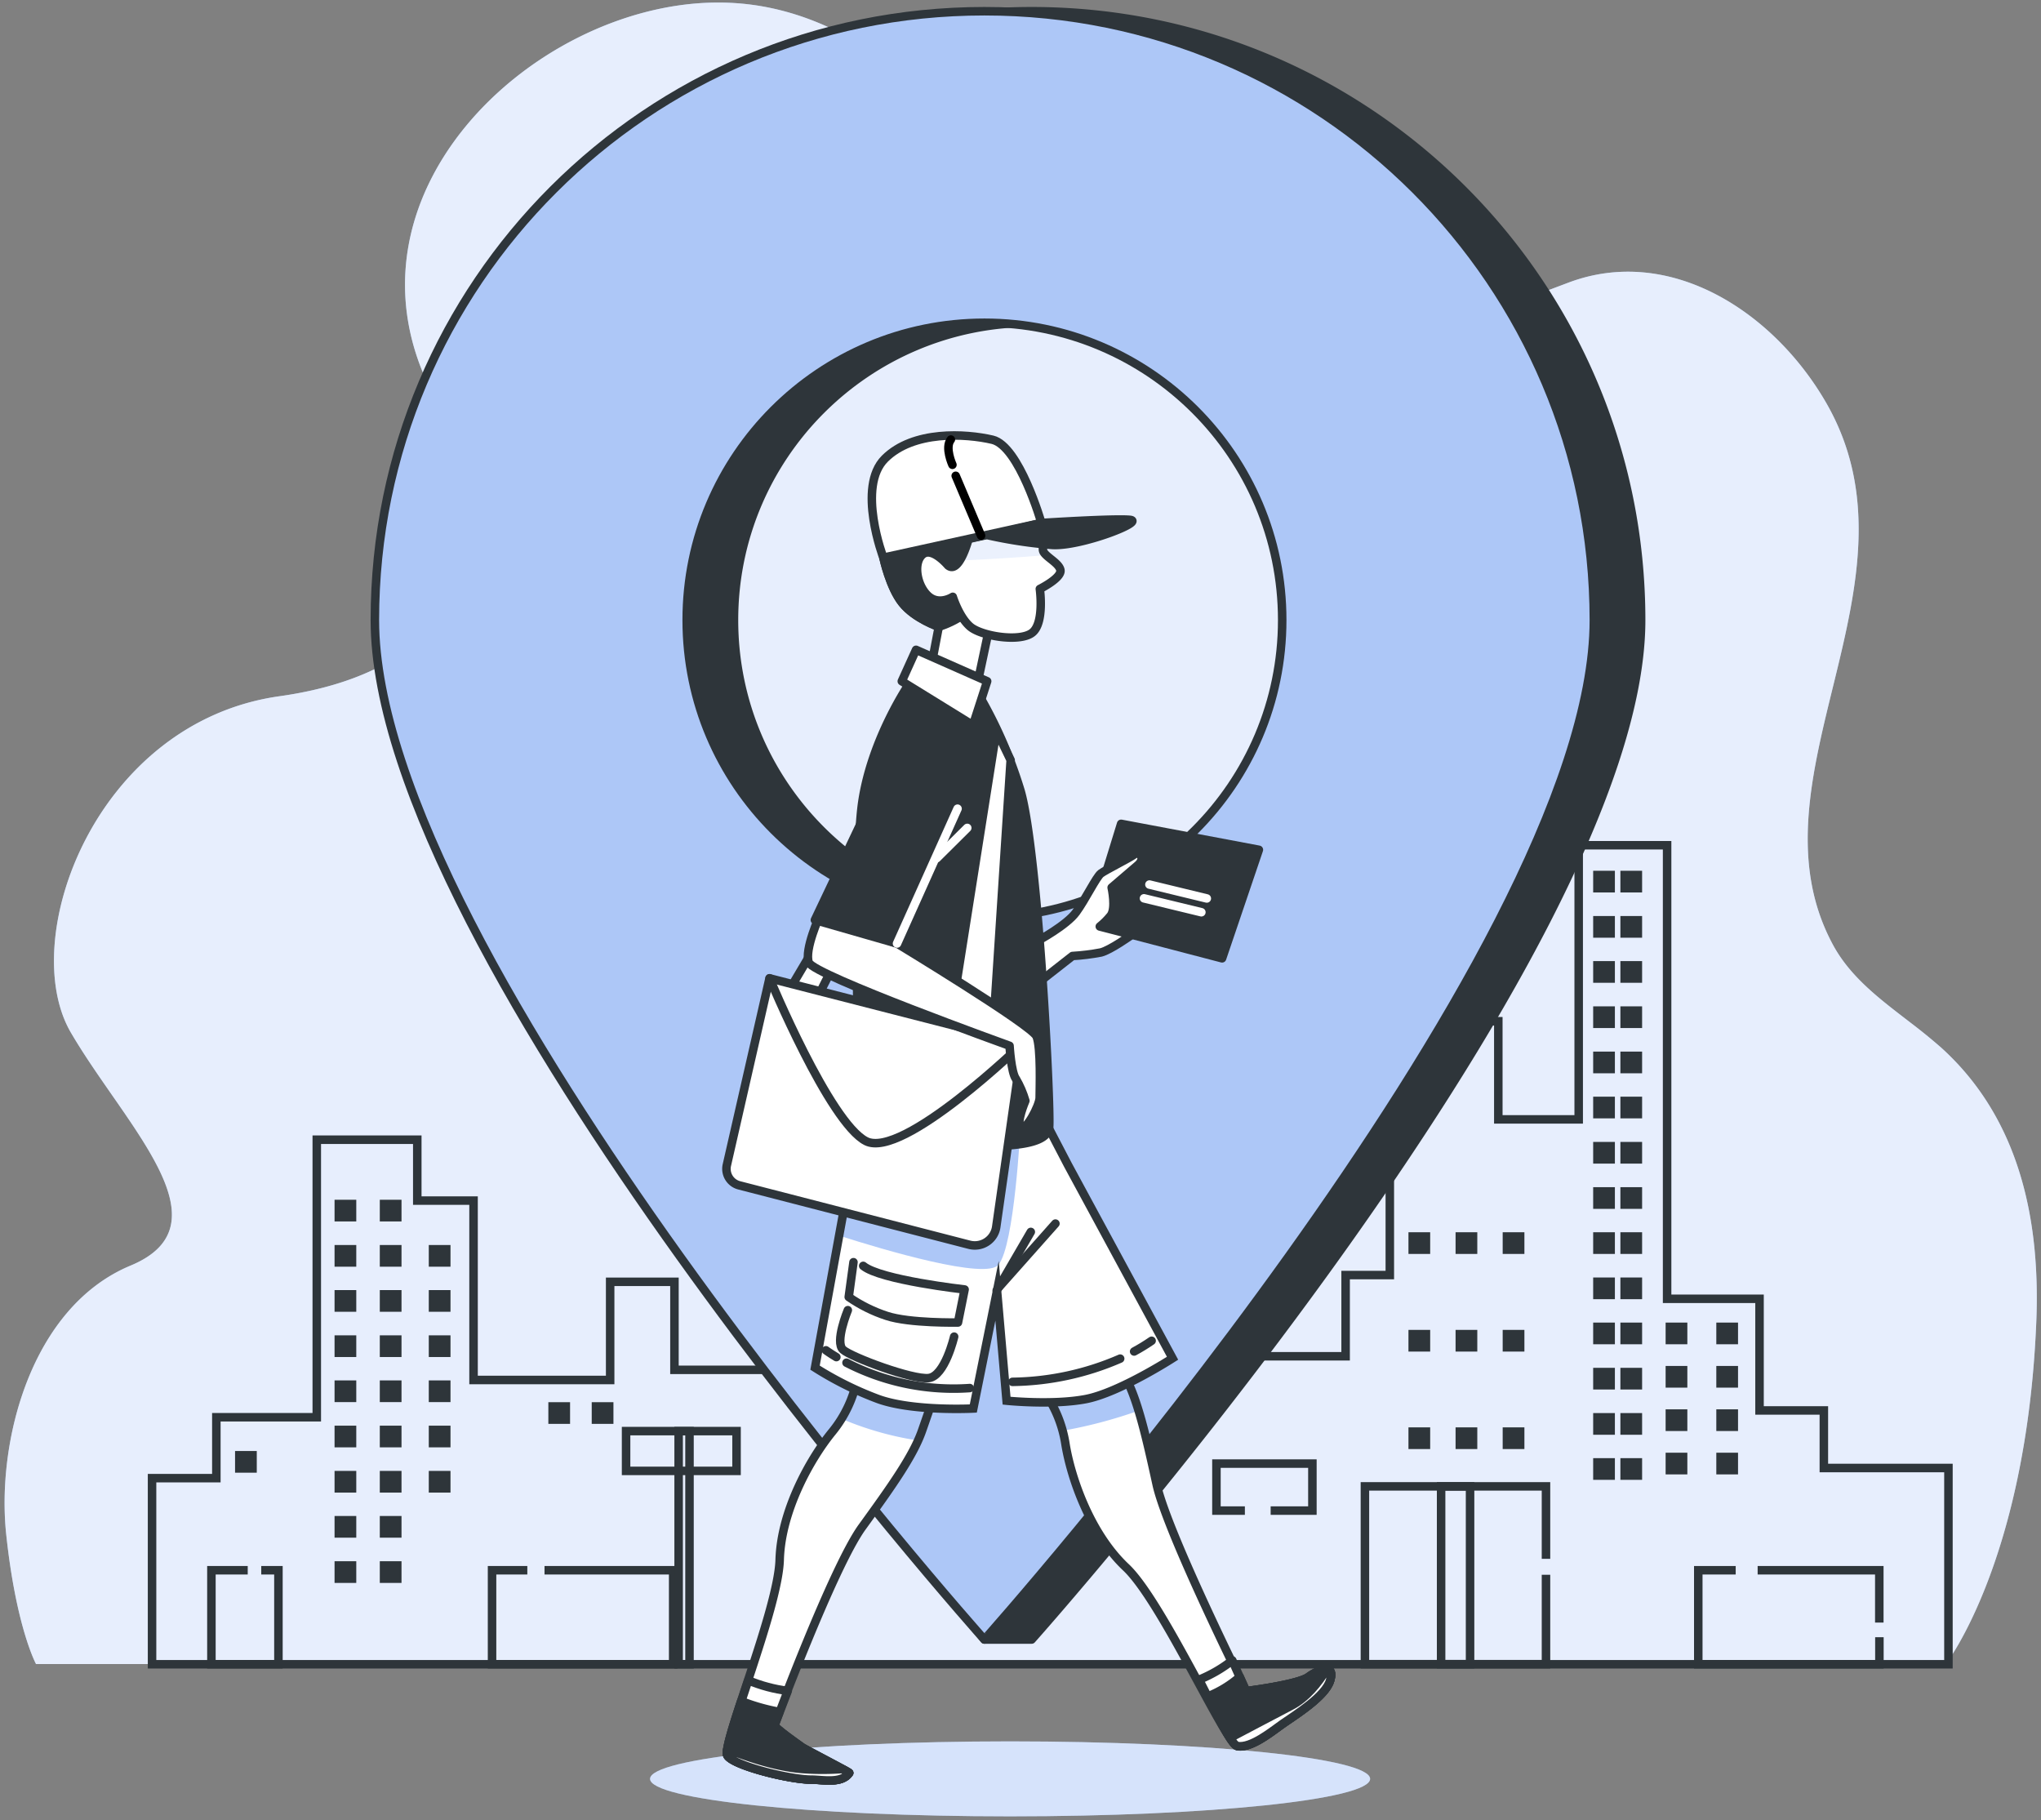 <svg xmlns="http://www.w3.org/2000/svg" width="120" height="107" viewBox="0 0 120 107"><rect x="0" y="0" width="120" height="107" fill="#808080" stroke="none"/><g><g><g><g><path fill="#adc7f7" d="M112.31 60.106c-1.733-1.338-3.502-2.634-4.544-4.568-5.277-9.788 5.709-21.238-.389-31.844-3.094-5.38-9.197-9.318-15.152-7.082-6.348 2.387-12.34 4.879-19.167 2.906C61.114 16.06 54.911-.12 41.9.153 31.22.375 19.333 11.614 25.51 23.278c4.681 8.825 1.756 16.128-9.069 17.65C5.616 42.447.961 55.22 4.17 60.707c3.208 5.486 9.358 11.258 3.508 13.692C1.827 76.834-.22 84.745.367 90.218c.585 5.472 1.752 7.606 1.752 7.606h112.283s4.737-6.086 5.32-20.08c.255-6.067-1.003-12.008-5.592-16.157a33.822 33.822 0 0 0-1.82-1.481z"/></g><g opacity=".7"><path fill="#fff" d="M112.31 60.106c-1.733-1.338-3.502-2.634-4.544-4.568-5.277-9.788 5.709-21.238-.389-31.844-3.094-5.38-9.197-9.318-15.152-7.082-6.348 2.387-12.34 4.879-19.167 2.906C61.114 16.06 54.911-.12 41.9.153 31.22.375 19.333 11.614 25.51 23.278c4.681 8.825 1.756 16.128-9.069 17.65C5.616 42.447.961 55.22 4.17 60.707c3.208 5.486 9.358 11.258 3.508 13.692C1.827 76.834-.22 84.745.367 90.218c.585 5.472 1.752 7.606 1.752 7.606h112.283s4.737-6.086 5.32-20.08c.255-6.067-1.003-12.008-5.592-16.157a33.822 33.822 0 0 0-1.82-1.481z"/></g></g><g><g><path fill="#adc7f7" d="M59.388 106.778c11.69 0 21.168-.987 21.168-2.204s-9.478-2.204-21.168-2.204-21.168.987-21.168 2.204 9.477 2.204 21.168 2.204z"/></g><g opacity=".5"><path fill="#fff" d="M59.388 106.778c11.69 0 21.168-.987 21.168-2.204s-9.478-2.204-21.168-2.204-21.168.987-21.168 2.204 9.477 2.204 21.168 2.204z"/></g></g><g><g><path fill="none" stroke="#2e353a" stroke-miterlimit="20" stroke-width=".5" d="M107.233 86.298v0-3.383 0h-3.782v0-6.564 0h-5.434v0V49.69v0h-5.198v16.115h-4.726v0-5.769 0h-6.379v14.921h-2.599v4.775h-6.142v0-1.79 0h1.888v0-.995 0h-7.797v1.194h.947v5.173h-4.018v0-9.75 0H49.817v6.963H39.654v0-5.173 0h-3.78v5.771h-8.032v0V70.58v0h-3.308v0V67v0h-5.909v16.315H12.72v3.58H8.94v10.942h105.618v0-11.538 0h-7.325v0z"/></g><g><path fill="#2e353a" d="M19.67 70.53h1.277v1.275H19.67z"/></g><g><path fill="#2e353a" d="M22.33 70.53h1.277v1.275H22.33z"/></g><g><path fill="#2e353a" d="M19.67 73.19h1.277v1.275H19.67z"/></g><g><path fill="#2e353a" d="M22.33 73.19h1.277v1.275H22.33z"/></g><g><path fill="#2e353a" d="M25.21 73.19h1.277v1.275H25.21z"/></g><g><path fill="#2e353a" d="M25.21 75.84h1.277v1.275H25.21z"/></g><g><path fill="#2e353a" d="M25.21 78.5h1.277v1.275H25.21z"/></g><g><path fill="#2e353a" d="M25.21 81.15h1.277v1.275H25.21z"/></g><g><path fill="#2e353a" d="M25.21 83.81h1.277v1.275H25.21z"/></g><g><path fill="#2e353a" d="M25.21 86.47h1.277v1.275H25.21z"/></g><g><path fill="#2e353a" d="M19.67 75.84h1.277v1.275H19.67z"/></g><g><path fill="#2e353a" d="M22.33 75.84h1.277v1.275H22.33z"/></g><g><path fill="#2e353a" d="M19.67 78.5h1.277v1.275H19.67z"/></g><g><path fill="#2e353a" d="M22.33 78.5h1.277v1.275H22.33z"/></g><g><path fill="#2e353a" d="M19.67 81.15h1.277v1.275H19.67z"/></g><g><path fill="#2e353a" d="M22.33 81.15h1.277v1.275H22.33z"/></g><g><path fill="#2e353a" d="M19.67 83.81h1.277v1.275H19.67z"/></g><g><path fill="#2e353a" d="M13.82 85.3h1.277v1.275H13.82z"/></g><g><path fill="#2e353a" d="M32.24 82.43h1.277v1.275H32.24z"/></g><g><path fill="#2e353a" d="M34.79 82.43h1.277v1.275H34.79z"/></g><g><path fill="#2e353a" d="M93.67 51.19h1.277v1.275H93.67z"/></g><g><path fill="#2e353a" d="M95.27 51.19h1.277v1.275H95.27z"/></g><g><path fill="#2e353a" d="M93.67 53.85h1.277v1.275H93.67z"/></g><g><path fill="#2e353a" d="M95.27 53.85h1.277v1.275H95.27z"/></g><g><path fill="#2e353a" d="M93.67 56.5h1.277v1.275H93.67z"/></g><g><path fill="#2e353a" d="M95.27 56.5h1.277v1.275H95.27z"/></g><g><path fill="#2e353a" d="M93.67 59.16h1.277v1.275H93.67z"/></g><g><path fill="#2e353a" d="M95.27 59.16h1.277v1.275H95.27z"/></g><g><path fill="#2e353a" d="M93.67 61.82h1.277v1.275H93.67z"/></g><g><path fill="#2e353a" d="M95.27 61.82h1.277v1.275H95.27z"/></g><g><path fill="#2e353a" d="M93.67 64.47h1.277v1.275H93.67z"/></g><g><path fill="#2e353a" d="M95.27 64.47h1.277v1.275H95.27z"/></g><g><path fill="#2e353a" d="M93.67 67.13h1.277v1.275H93.67z"/></g><g><path fill="#2e353a" d="M95.27 67.13h1.277v1.275H95.27z"/></g><g><path fill="#2e353a" d="M93.67 69.79h1.277v1.275H93.67z"/></g><g><path fill="#2e353a" d="M95.27 69.79h1.277v1.275H95.27z"/></g><g><path fill="#2e353a" d="M93.67 72.44h1.277v1.275H93.67z"/></g><g><path fill="#2e353a" d="M95.27 72.44h1.277v1.275H95.27z"/></g><g><path fill="#2e353a" d="M82.81 72.44h1.277v1.275H82.81z"/></g><g><path fill="#2e353a" d="M85.58 72.44h1.277v1.275H85.58z"/></g><g><path fill="#2e353a" d="M88.35 72.44h1.277v1.275H88.35z"/></g><g><path fill="#2e353a" d="M82.81 78.18h1.277v1.275H82.81z"/></g><g><path fill="#2e353a" d="M85.58 78.18h1.277v1.275H85.58z"/></g><g><path fill="#2e353a" d="M88.35 78.18h1.277v1.275H88.35z"/></g><g><path fill="#2e353a" d="M82.81 83.91h1.277v1.275H82.81z"/></g><g><path fill="#2e353a" d="M85.58 83.91h1.277v1.275H85.58z"/></g><g><path fill="#2e353a" d="M88.35 83.91h1.277v1.275H88.35z"/></g><g><path fill="#2e353a" d="M93.67 75.1h1.277v1.275H93.67z"/></g><g><path fill="#2e353a" d="M95.27 75.1h1.277v1.275H95.27z"/></g><g><path fill="#2e353a" d="M93.67 77.75h1.277v1.275H93.67z"/></g><g><path fill="#2e353a" d="M95.27 77.75h1.277v1.275H95.27z"/></g><g><path fill="#2e353a" d="M93.67 80.41h1.277v1.275H93.67z"/></g><g><path fill="#2e353a" d="M95.27 80.41h1.277v1.275H95.27z"/></g><g><path fill="#2e353a" d="M97.93 77.75h1.277v1.275H97.93z"/></g><g><path fill="#2e353a" d="M100.91 77.75h1.277v1.275h-1.277z"/></g><g><path fill="#2e353a" d="M97.93 80.3h1.277v1.275H97.93z"/></g><g><path fill="#2e353a" d="M100.91 80.3h1.277v1.275h-1.277z"/></g><g><path fill="#2e353a" d="M97.93 82.85h1.277v1.275H97.93z"/></g><g><path fill="#2e353a" d="M100.91 82.85h1.277v1.275h-1.277z"/></g><g><path fill="#2e353a" d="M97.93 85.4h1.277v1.275H97.93z"/></g><g><path fill="#2e353a" d="M100.91 85.4h1.277v1.275h-1.277z"/></g><g><path fill="#2e353a" d="M93.67 83.07h1.277v1.275H93.67z"/></g><g><path fill="#2e353a" d="M95.27 83.07h1.277v1.275H95.27z"/></g><g><path fill="#2e353a" d="M93.67 85.72h1.277v1.275H93.67z"/></g><g><path fill="#2e353a" d="M95.27 85.72h1.277v1.275H95.27z"/></g><g><path fill="#2e353a" d="M22.33 83.81h1.277v1.275H22.33z"/></g><g><path fill="#2e353a" d="M19.67 86.47h1.277v1.275H19.67z"/></g><g><path fill="#2e353a" d="M22.33 86.47h1.277v1.275H22.33z"/></g><g><path fill="#2e353a" d="M19.67 89.12h1.277v1.275H19.67z"/></g><g><path fill="#2e353a" d="M22.33 89.12h1.277v1.275H22.33z"/></g><g><path fill="#2e353a" d="M19.67 91.78h1.277v1.275H19.67z"/></g><g><path fill="#2e353a" d="M22.33 91.78h1.277v1.275H22.33z"/></g><g><path fill="none" stroke="#2e353a" stroke-miterlimit="20" stroke-width=".5" d="M90.896 92.575v5.257H80.25v0V87.38v0h10.646v4.259"/></g><g><path fill="none" stroke="#2e353a" stroke-miterlimit="20" stroke-width=".5" d="M110.499 96.247v1.588H99.85v0-5.525 0h2.2v0"/></g><g><path fill="none" stroke="#2e353a" stroke-miterlimit="20" stroke-width=".5" d="M103.34 92.31v0h7.153v3.076"/></g><g><path fill="none" stroke="#2e353a" stroke-miterlimit="20" stroke-width=".5" d="M32.015 92.31v0h7.564v5.525H28.93v0-5.525 0h2.074v0"/></g><g><path fill="none" stroke="#2e353a" stroke-miterlimit="20" stroke-width=".5" d="M15.36 92.31v0h1.01v5.525h-3.94v0-5.525 0h2.135v0"/></g><g><path fill="none" stroke="#2e353a" stroke-miterlimit="20" stroke-width=".5" d="M84.73 87.38v0h1.702v10.452H84.73v0z"/></g><g><path fill="none" stroke="#2e353a" stroke-miterlimit="20" stroke-width=".5" d="M73.192 88.803v0H71.52v0-2.763 0h5.642v2.763h-2.454v0"/></g><g><path fill="none" stroke="#2e353a" stroke-miterlimit="20" stroke-width=".5" d="M36.81 84.13v0h6.495v2.339H36.81v0z"/></g><g><path fill="none" stroke="#2e353a" stroke-miterlimit="20" stroke-width=".5" d="M39.9 84.13v0h.639v13.705H39.9v0z"/></g></g><g><g><path fill="#2e353a" d="M43.154 36.45c0-9.651 7.838-17.476 17.507-17.476 9.668 0 17.506 7.825 17.506 17.477 0 4.635-1.845 9.08-5.128 12.357a17.521 17.521 0 0 1-12.378 5.12c-9.669 0-17.507-7.825-17.507-17.477zM60.656.66C40.864.66 24.82 16.685 24.82 36.452c0 17.854 33.058 59.93 33.058 59.93h2.778S96.49 56.219 96.49 36.453C96.491 16.685 80.447.66 60.656.66z"/><path fill="none" stroke="#2e353a" stroke-linecap="round" stroke-linejoin="round" stroke-miterlimit="20" stroke-width=".5" d="M43.154 36.45c0-9.651 7.838-17.476 17.507-17.476 9.668 0 17.506 7.825 17.506 17.477 0 4.635-1.845 9.08-5.128 12.357a17.521 17.521 0 0 1-12.378 5.12c-9.669 0-17.507-7.825-17.507-17.477zM60.656.66C40.864.66 24.82 16.685 24.82 36.452c0 17.854 33.058 59.93 33.058 59.93h2.778S96.49 56.219 96.49 36.453C96.491 16.685 80.447.66 60.656.66z"/></g><g><path fill="#adc7f7" d="M40.374 36.45c0-9.651 7.838-17.476 17.507-17.476 9.668 0 17.506 7.825 17.506 17.477 0 9.652-7.838 17.476-17.506 17.476-9.669 0-17.507-7.824-17.507-17.476zM57.876.66C38.084.66 22.04 16.685 22.04 36.452c0 19.766 35.836 59.93 35.836 59.93S93.71 56.219 93.71 36.453C93.711 16.685 77.667.66 57.876.66z"/><path fill="none" stroke="#2e353a" stroke-linecap="round" stroke-linejoin="round" stroke-miterlimit="20" stroke-width=".5" d="M40.374 36.45c0-9.651 7.838-17.476 17.507-17.476 9.668 0 17.506 7.825 17.506 17.477 0 9.652-7.838 17.476-17.506 17.476-9.669 0-17.507-7.824-17.507-17.476zM57.876.66C38.084.66 22.04 16.685 22.04 36.452c0 19.766 35.836 59.93 35.836 59.93S93.71 56.219 93.71 36.453C93.711 16.685 77.667.66 57.876.66z"/></g></g><g><g><path fill="#fff" d="M46.36 58.278l3.98-6.728.07 2.428-2.374 4.716-1.676-.416z"/><path fill="none" stroke="#2e353a" stroke-linecap="round" stroke-linejoin="round" stroke-miterlimit="20" stroke-width=".5" d="M46.36 58.278v0l3.98-6.728v0l.07 2.428v0l-2.374 4.716v0l-1.676-.416v0z"/></g><g><path fill="#fff" d="M50.411 81a7.153 7.153 0 0 1-1.497 3.193c-1.27 1.562-2.992 4.609-3.073 7.505-.08 2.896-3.444 10.912-3.072 11.505.371.594 3.665 1.412 4.936 1.412.667 0 1.773.256 2.215-.39.025-.037-2.612-1.388-2.794-1.518-.181-.13-1.65-1.157-1.603-1.288 0 0 3.447-9.277 5.168-11.652 1.72-2.375 2.991-4.162 3.514-5.646.522-1.484.991-2.89.991-2.89z"/></g><g><path fill="#adc7f7" d="M49.48 83.407a18.615 18.615 0 0 0 4.525 1.279c.084-.191.16-.377.224-.555.525-1.487.972-2.9.972-2.9l-4.785-.221a6.952 6.952 0 0 1-.936 2.397z"/></g><g><path fill="none" stroke="#2e353a" stroke-linecap="round" stroke-linejoin="round" stroke-miterlimit="20" stroke-width=".5" d="M50.411 81a7.153 7.153 0 0 1-1.497 3.193c-1.27 1.562-2.992 4.609-3.073 7.505-.08 2.896-3.444 10.912-3.072 11.505.371.594 3.665 1.412 4.936 1.412.667 0 1.773.256 2.215-.39.025-.037-2.612-1.388-2.794-1.518-.181-.13-1.65-1.157-1.603-1.288 0 0 3.447-9.277 5.168-11.652 1.72-2.375 2.991-4.162 3.514-5.646.522-1.484.991-2.89.991-2.89v0z"/></g><g><path fill="#fff" d="M61.24 81.613a7.152 7.152 0 0 1 1.397 3.24c.315 1.984 1.444 5.291 3.564 7.286 2.12 1.995 5.866 10.384 6.559 10.504.813.144 2.053-.888 2.656-1.307.769-.533 2.531-1.62 2.794-2.56.315-1.083-.805-.539-1.277-.19-.612.453-3.665.833-3.665.833s-4.64-9.305-5.265-12.163c-.626-2.857-1.118-4.994-1.875-6.38-.757-1.388-1.516-2.656-1.516-2.656z"/></g><g><path fill="#adc7f7" d="M66.128 80.885c-.762-1.387-1.52-2.655-1.52-2.655l-3.368 3.385a7.01 7.01 0 0 1 1.226 2.497 27.934 27.934 0 0 0 4.47-1.18 10.754 10.754 0 0 0-.808-2.047z"/></g><g><path fill="none" stroke="#2e353a" stroke-linecap="round" stroke-linejoin="round" stroke-miterlimit="20" stroke-width=".5" d="M61.24 81.613a7.152 7.152 0 0 1 1.397 3.24c.315 1.984 1.444 5.291 3.564 7.286 2.12 1.995 5.866 10.384 6.559 10.504.813.144 2.053-.888 2.656-1.307.769-.533 2.531-1.62 2.794-2.56.315-1.083-.805-.539-1.277-.19-.612.453-3.665.833-3.665.833v0s-4.64-9.305-5.265-12.163c-.626-2.857-1.118-4.994-1.875-6.38-.757-1.388-1.516-2.656-1.516-2.656v0z"/></g><g><path fill="#fff" d="M78.207 98.775c.316-1.082-.805-.538-1.277-.188-.611.452-3.665.832-3.665.832s-.33-.721-.81-1.809a8.114 8.114 0 0 1-1.955 1.135c1.048 2.05 1.916 3.85 2.257 3.909.813.144 2.053-.888 2.657-1.307.76-.544 2.522-1.631 2.793-2.572z"/><path fill="none" stroke="#2e353a" stroke-linecap="round" stroke-linejoin="round" stroke-miterlimit="20" stroke-width=".5" d="M78.207 98.775c.316-1.082-.805-.538-1.277-.188-.611.452-3.665.832-3.665.832v0s-.33-.721-.81-1.809a8.114 8.114 0 0 1-1.955 1.135c1.048 2.05 1.916 3.85 2.257 3.909.813.144 2.053-.888 2.657-1.307.76-.544 2.522-1.631 2.793-2.572z"/></g><g><path fill="#fff" d="M50.515 66.175L47.92 80.4a19.814 19.814 0 0 0 3.718 1.847c2.045.738 5.587.555 5.587.555l1.396-6.922.56 6.462s2.695.277 4.647-.092c1.953-.369 5.112-2.403 5.112-2.403l-6.145-11.352-1.397-2.678-10.875-.277z"/></g><g><path fill="#adc7f7" d="M58.71 74.346c.944-1.173 1.285-8.073 1.285-8.073l-9.48-.713v.621l-1.185 6.456c2.654.85 8.645 2.62 9.38 1.71z"/></g><g><path fill="none" stroke="#2e353a" stroke-miterlimit="20" stroke-width=".5" d="M50.515 66.175v0L47.92 80.4a19.814 19.814 0 0 0 3.718 1.847c2.045.738 5.587.555 5.587.555v0l1.396-6.922v0l.56 6.462v0s2.695.277 4.647-.092c1.953-.369 5.112-2.403 5.112-2.403v0l-6.145-11.352v0l-1.397-2.678v0l-10.875-.277v0z"/></g><g><path fill="#2e353a" d="M66.544 54.95l5.308 1.387 2.164-6.381-8.1-1.526-1.816 5.896 2.444.624z"/><path fill="none" stroke="#2e353a" stroke-linecap="round" stroke-linejoin="round" stroke-miterlimit="20" stroke-width=".5" d="M66.544 54.95v0l5.308 1.387v0l2.164-6.381v0l-8.1-1.526v0L64.1 54.326v0l2.444.624v0z"/></g><g><path fill="none" stroke="#fff" stroke-linecap="round" stroke-linejoin="round" stroke-miterlimit="20" stroke-width=".5" d="M67.58 52l3.374.818"/></g><g><path fill="none" stroke="#fff" stroke-linecap="round" stroke-linejoin="round" stroke-miterlimit="20" stroke-width=".5" d="M67.26 52.81l3.374.818"/></g><g><path fill="#fff" d="M61.03 55.299s1.675-.902 2.234-1.665c.559-.763 1.187-2.08 1.467-2.289.279-.208 1.676-.902 1.955-1.11.28-.208.698.208.21.625-.49.416-1.537 1.317-1.537 1.317s.28 1.249-.07 1.665c-.187.23-.397.439-.628.624l1.885.486s-1.257.901-1.815 1.04c-.554.106-1.114.175-1.676.208l-2.305 1.804z"/><path fill="none" stroke="#2e353a" stroke-linecap="round" stroke-linejoin="round" stroke-miterlimit="20" stroke-width=".5" d="M61.03 55.299v0s1.675-.902 2.234-1.665c.559-.763 1.187-2.08 1.467-2.289.279-.208 1.676-.902 1.955-1.11.28-.208.698.208.21.625-.49.416-1.537 1.317-1.537 1.317v0s.28 1.249-.07 1.665c-.187.23-.397.439-.628.624l1.885.486v0s-1.257.901-1.815 1.04c-.554.106-1.114.175-1.676.208l-2.305 1.804v0z"/></g><g><path fill="#2e353a" d="M53.49 40.144s-2.234 3.232-2.793 7.017c-.559 3.784-.184 19.018-.184 19.018s2.972 1.198 5.307 1.198c2.335 0 5.763.186 5.866-1.11.104-1.295-.65-16.154-1.676-19.756a26.502 26.502 0 0 0-3.073-6.658s-2.33-1.557-3.447.291z"/><path fill="none" stroke="#2e353a" stroke-linecap="round" stroke-linejoin="round" stroke-miterlimit="20" stroke-width=".5" d="M53.49 40.144s-2.234 3.232-2.793 7.017c-.559 3.784-.184 19.018-.184 19.018v0s2.972 1.198 5.307 1.198c2.335 0 5.763.186 5.866-1.11.104-1.295-.65-16.154-1.676-19.756a26.502 26.502 0 0 0-3.073-6.658s-2.33-1.557-3.447.291z"/></g><g><path fill="#fff" d="M58.583 42.95L55.58 61.954l2.654.971 1.187-18.241-.838-1.734z"/><path fill="none" stroke="#2e353a" stroke-linecap="round" stroke-linejoin="round" stroke-miterlimit="20" stroke-width=".5" d="M58.583 42.95v0L55.58 61.954v0l2.654.971v0l1.187-18.241v0l-.838-1.734v0z"/></g><g><path fill="#fff" d="M51.94 32.782s.372 1.754 1.117 2.678c.746.924 2.137 1.387 2.137 1.387l-.4 2.1 2.604 1.57.956-4.502.279-5.355s-6.52 1.107-6.693 2.122z"/><path fill="none" stroke="#2e353a" stroke-linecap="round" stroke-linejoin="round" stroke-miterlimit="20" stroke-width=".5" d="M51.94 32.782s.372 1.754 1.117 2.678c.746.924 2.137 1.387 2.137 1.387v0l-.4 2.1v0l2.604 1.57v0l.956-4.502v0l.279-5.355v0s-6.52 1.107-6.693 2.122z"/></g><g><path fill="#2e353a" d="M51.94 32.782s.372 1.754 1.117 2.677c.746.924 2.137 1.388 2.137 1.388s2.235-.647 2.417-2.123c.134-1.065-.068-2.893-.193-3.834-1.897.372-5.344 1.157-5.478 1.892z"/><path fill="none" stroke="#2e353a" stroke-linecap="round" stroke-linejoin="round" stroke-miterlimit="20" stroke-width=".5" d="M51.94 32.782s.372 1.754 1.117 2.677c.746.924 2.137 1.388 2.137 1.388v0s2.235-.647 2.417-2.123c.134-1.065-.068-2.893-.193-3.834-1.897.372-5.344 1.157-5.478 1.892z"/></g><g><path fill="#fff" d="M55.736 33.237s-.93-1.11-1.486-.647c-.556.464-.374 1.757.28 2.403.653.647 1.488.092 1.488.092s.372 1.198 1.023 1.753c.65.555 2.88.924 3.631.369.752-.555.464-2.586.464-2.586s1.302-.646 1.21-1.11c-.093-.463-1.026-.832-1.026-1.198a5.096 5.096 0 0 0-.092-.832v-.741l-4.274.924s-.561 2.128-1.218 1.573z"/></g><g opacity=".5"><g opacity=".5"><path fill="#adc7f7" d="M56.96 31.672c-.12.446-.295.876-.52 1.28 1.676-.076 3.467-.181 5.07-.32a.501.501 0 0 1-.184-.313 5.096 5.096 0 0 0-.093-.833v-.746z"/></g></g><g><path fill="none" stroke="#2e353a" stroke-linecap="round" stroke-linejoin="round" stroke-miterlimit="20" stroke-width=".5" d="M55.736 33.237s-.93-1.11-1.486-.647c-.556.464-.374 1.757.28 2.403.653.647 1.488.092 1.488.092v0s.372 1.198 1.023 1.753c.65.555 2.88.924 3.631.369.752-.555.464-2.586.464-2.586v0s1.302-.646 1.21-1.11c-.093-.463-1.026-.832-1.026-1.198a5.096 5.096 0 0 0-.092-.832v-.741 0l-4.274.924v0s-.561 2.128-1.218 1.573z"/></g><g><path fill="#fff" d="M51.936 32.783l9.294-2.04s-1.302-4.524-2.88-4.893c-1.579-.369-4.648-.555-6.322 1.11-1.673 1.664-.092 5.823-.092 5.823z"/><path fill="none" stroke="#2e353a" stroke-linecap="round" stroke-linejoin="round" stroke-miterlimit="20" stroke-width=".5" d="M51.936 32.783v0l9.294-2.04v0s-1.302-4.524-2.88-4.893c-1.579-.369-4.648-.555-6.322 1.11-1.673 1.664-.092 5.823-.092 5.823z"/></g><g><path fill="#2e353a" d="M58.16 31.482a27.29 27.29 0 0 0 3.718.555c1.676.092 5.483-1.387 4.556-1.478-.927-.092-5.207.185-5.207.185z"/><path fill="none" stroke="#2e353a" stroke-linecap="round" stroke-linejoin="round" stroke-miterlimit="20" stroke-width=".5" d="M58.16 31.482a27.29 27.29 0 0 0 3.718.555c1.676.092 5.483-1.387 4.556-1.478-.927-.092-5.207.185-5.207.185v0z"/></g><g><path fill="#fff" d="M53.858 38.2l-.838 1.848 4.184 2.583.836-2.583-4.182-1.848z"/><path fill="none" stroke="#2e353a" stroke-linecap="round" stroke-linejoin="round" stroke-miterlimit="20" stroke-width=".5" d="M53.858 38.2v0l-.838 1.848v0l4.184 2.583v0l.836-2.583v0L53.858 38.2v0z"/></g><g><path fill="#fff" d="M45.243 57.51l14.875 3.815-1.545 10.803a1.264 1.264 0 0 1-.556.876c-.302.2-.676.262-1.028.17l-13.522-3.49a1.001 1.001 0 0 1-.732-1.19z"/><path fill="none" stroke="#2e353a" stroke-linecap="round" stroke-linejoin="round" stroke-miterlimit="20" stroke-width=".5" d="M45.243 57.51v0l14.875 3.815v0l-1.545 10.803a1.264 1.264 0 0 1-.556.876c-.302.2-.676.262-1.028.17l-13.522-3.49a1.001 1.001 0 0 1-.732-1.19z"/></g><g><path fill="none" stroke="#2e353a" stroke-linecap="round" stroke-linejoin="round" stroke-miterlimit="20" stroke-width=".5" d="M45.25 57.51v0s3.511 8.462 5.662 9.572c2.151 1.11 9.218-5.749 9.218-5.749v0"/></g><g><path fill="#fff" d="M48.203 53.81s-.93 2.03-.65 2.774c.279.744 11.804 4.894 11.804 4.894s.092 1.568.372 1.942c.239.407.426.841.558 1.293 0 0-.558 1.293-.28 1.57.28.278 1.118-1.292 1.118-1.753 0-.46.092-2.955-.184-3.607-.277-.652-8.182-5.446-8.182-5.446z"/><path fill="none" stroke="#2e353a" stroke-linecap="round" stroke-linejoin="round" stroke-miterlimit="20" stroke-width=".5" d="M48.203 53.81v0s-.93 2.03-.65 2.774c.279.744 11.804 4.894 11.804 4.894v0s.092 1.568.372 1.942c.239.407.426.841.558 1.293 0 0-.558 1.293-.28 1.57.28.278 1.118-1.292 1.118-1.753 0-.46.092-2.955-.184-3.607-.277-.652-8.182-5.446-8.182-5.446v0z"/></g><g><path fill="#2e353a" d="M53.301 42.73L47.91 54.083l4.833 1.387 3.905-9.047"/><path fill="none" stroke="#2e353a" stroke-linecap="round" stroke-linejoin="round" stroke-miterlimit="20" stroke-width=".5" d="M53.301 42.73v0L47.91 54.083v0l4.833 1.387v0l3.905-9.047v0"/></g><g><path fill="none" stroke="#fff" stroke-linecap="round" stroke-linejoin="round" stroke-miterlimit="20" stroke-width=".5" d="M52.74 55.466l3.559-7.926"/></g><g><path fill="none" stroke="#fff" stroke-linecap="round" stroke-linejoin="round" stroke-miterlimit="20" stroke-width=".5" d="M55.08 50.448l1.79-1.778"/></g><g><path fill="none" stroke="#2e353a" stroke-linecap="round" stroke-linejoin="round" stroke-miterlimit="20" stroke-width=".5" d="M49.77 80.11a13.744 13.744 0 0 0 7.246 1.49"/></g><g><path fill="none" stroke="#2e353a" stroke-linecap="round" stroke-linejoin="round" stroke-miterlimit="20" stroke-width=".5" d="M48.56 79.38s.215.16.614.4"/></g><g><path fill="none" stroke="#2e353a" stroke-linecap="round" stroke-linejoin="round" stroke-miterlimit="20" stroke-width=".5" d="M66.68 79.45c.355-.191.699-.402 1.03-.63"/></g><g><path fill="none" stroke="#2e353a" stroke-linecap="round" stroke-linejoin="round" stroke-miterlimit="20" stroke-width=".5" d="M59.53 81.235a16.355 16.355 0 0 0 6.33-1.365"/></g><g><path fill="none" stroke="#2e353a" stroke-linecap="round" stroke-linejoin="round" stroke-miterlimit="20" stroke-width=".5" d="M58.6 75.869l2.006-3.449"/></g><g><path fill="none" stroke="#2e353a" stroke-linecap="round" stroke-linejoin="round" stroke-miterlimit="20" stroke-width=".5" d="M58.71 75.695l3.344-3.765"/></g><g><path fill="none" stroke="#2e353a" stroke-linecap="round" stroke-linejoin="round" stroke-miterlimit="20" stroke-width=".5" d="M50.18 74.2v0l-.28 2.047c.686.477 1.439.851 2.235 1.11 1.338.444 4.19.389 4.19.389v0l.39-1.942v0s-4.96-.555-5.963-1.388"/></g><g><path fill="none" stroke="#2e353a" stroke-linecap="round" stroke-linejoin="round" stroke-miterlimit="20" stroke-width=".5" d="M49.848 77.02v0s-.782 1.884-.28 2.328c.503.444 4.068 1.77 5.029 1.664.96-.105 1.502-2.436 1.502-2.436v0"/></g><g><path fill="#2e353a" d="M78.207 98.769c.316-1.082-.805-.538-1.277-.189-.611.453-3.665.833-3.665.833l-.371-.833A6.46 6.46 0 0 1 71 99.73c.813 1.604 1.464 2.863 1.749 2.91.813.145 2.053-.888 2.656-1.306.768-.536 2.53-1.623 2.802-2.564z"/><path fill="none" stroke="#2e353a" stroke-linecap="round" stroke-linejoin="round" stroke-miterlimit="20" stroke-width=".5" d="M78.207 98.769c.316-1.082-.805-.538-1.277-.189-.611.453-3.665.833-3.665.833v0l-.371-.833A6.46 6.46 0 0 1 71 99.73c.813 1.604 1.464 2.863 1.749 2.91.813.145 2.053-.888 2.656-1.306.768-.536 2.53-1.623 2.802-2.564z"/></g><g><path fill="#fff" d="M75.89 100.29c-1.257.65-2.724 1.437-3.57 1.878.184.278.332.458.433.475.813.144 2.053-.888 2.656-1.307.769-.533 2.531-1.62 2.794-2.56.134-.456 0-.622-.21-.636-.463.771-1.184 1.684-2.103 2.15z"/><path fill="none" stroke="#2e353a" stroke-linecap="round" stroke-linejoin="round" stroke-miterlimit="20" stroke-width=".5" d="M75.89 100.29c-1.257.65-2.724 1.437-3.57 1.878.184.278.332.458.433.475.813.144 2.053-.888 2.656-1.307.769-.533 2.531-1.62 2.794-2.56.134-.456 0-.622-.21-.636-.463.771-1.184 1.684-2.103 2.15z"/></g><g><path fill="#fff" d="M47.15 102.706c-.134-.1-1.65-1.157-1.603-1.288 0 0 .304-.812.77-2.017-.799-.099-1.581-.308-2.323-.621-.743 2.242-1.397 4.145-1.213 4.422.372.594 3.665 1.412 4.936 1.412.668 0 1.774.256 2.216-.39.025-.037-2.612-1.393-2.783-1.518z"/><path fill="none" stroke="#2e353a" stroke-linecap="round" stroke-linejoin="round" stroke-miterlimit="20" stroke-width=".5" d="M47.15 102.706c-.134-.1-1.65-1.157-1.603-1.288 0 0 .304-.812.77-2.017-.799-.099-1.581-.308-2.323-.621-.743 2.242-1.397 4.145-1.213 4.422.372.594 3.665 1.412 4.936 1.412.668 0 1.774.256 2.216-.39.025-.037-2.612-1.393-2.783-1.518z"/></g><g><path fill="#2e353a" d="M49.932 104.228c.025-.036-2.612-1.387-2.794-1.517-.181-.13-1.65-1.157-1.603-1.288l.296-.785a11.96 11.96 0 0 1-2.252-.638c-.558 1.681-.952 2.98-.81 3.207.372.594 3.665 1.412 4.936 1.412.679 0 1.785.256 2.227-.39z"/><path fill="none" stroke="#2e353a" stroke-linecap="round" stroke-linejoin="round" stroke-miterlimit="20" stroke-width=".5" d="M49.932 104.228c.025-.036-2.612-1.387-2.794-1.517-.181-.13-1.65-1.157-1.603-1.288l.296-.785a11.96 11.96 0 0 1-2.252-.638c-.558 1.681-.952 2.98-.81 3.207.372.594 3.665 1.412 4.936 1.412.679 0 1.785.256 2.227-.39z"/></g><g><path fill="#fff" d="M47.313 104.005c-1.713-.103-3.615-.802-4.545-1.185a.678.678 0 0 0 0 .386c.372.593 3.665 1.412 4.936 1.412.667 0 1.774.255 2.215-.391a2.748 2.748 0 0 0-.394-.23c-.736.053-1.475.056-2.212.008z"/><path fill="none" stroke="#2e353a" stroke-linecap="round" stroke-linejoin="round" stroke-miterlimit="20" stroke-width=".5" d="M47.313 104.005c-1.713-.103-3.615-.802-4.545-1.185a.678.678 0 0 0 0 .386c.372.593 3.665 1.412 4.936 1.412.667 0 1.774.255 2.215-.391a2.748 2.748 0 0 0-.394-.23c-.736.053-1.475.056-2.212.008z"/></g><g><path fill="none" stroke="#000" stroke-linecap="round" stroke-linejoin="round" stroke-miterlimit="20" stroke-width=".5" d="M57.682 31.49l-1.492-3.52"/></g><g><path fill="none" stroke="#000" stroke-linecap="round" stroke-linejoin="round" stroke-miterlimit="20" stroke-width=".5" d="M55.998 27.324s-.466-1.02-.092-1.484"/></g></g></g></g></svg>